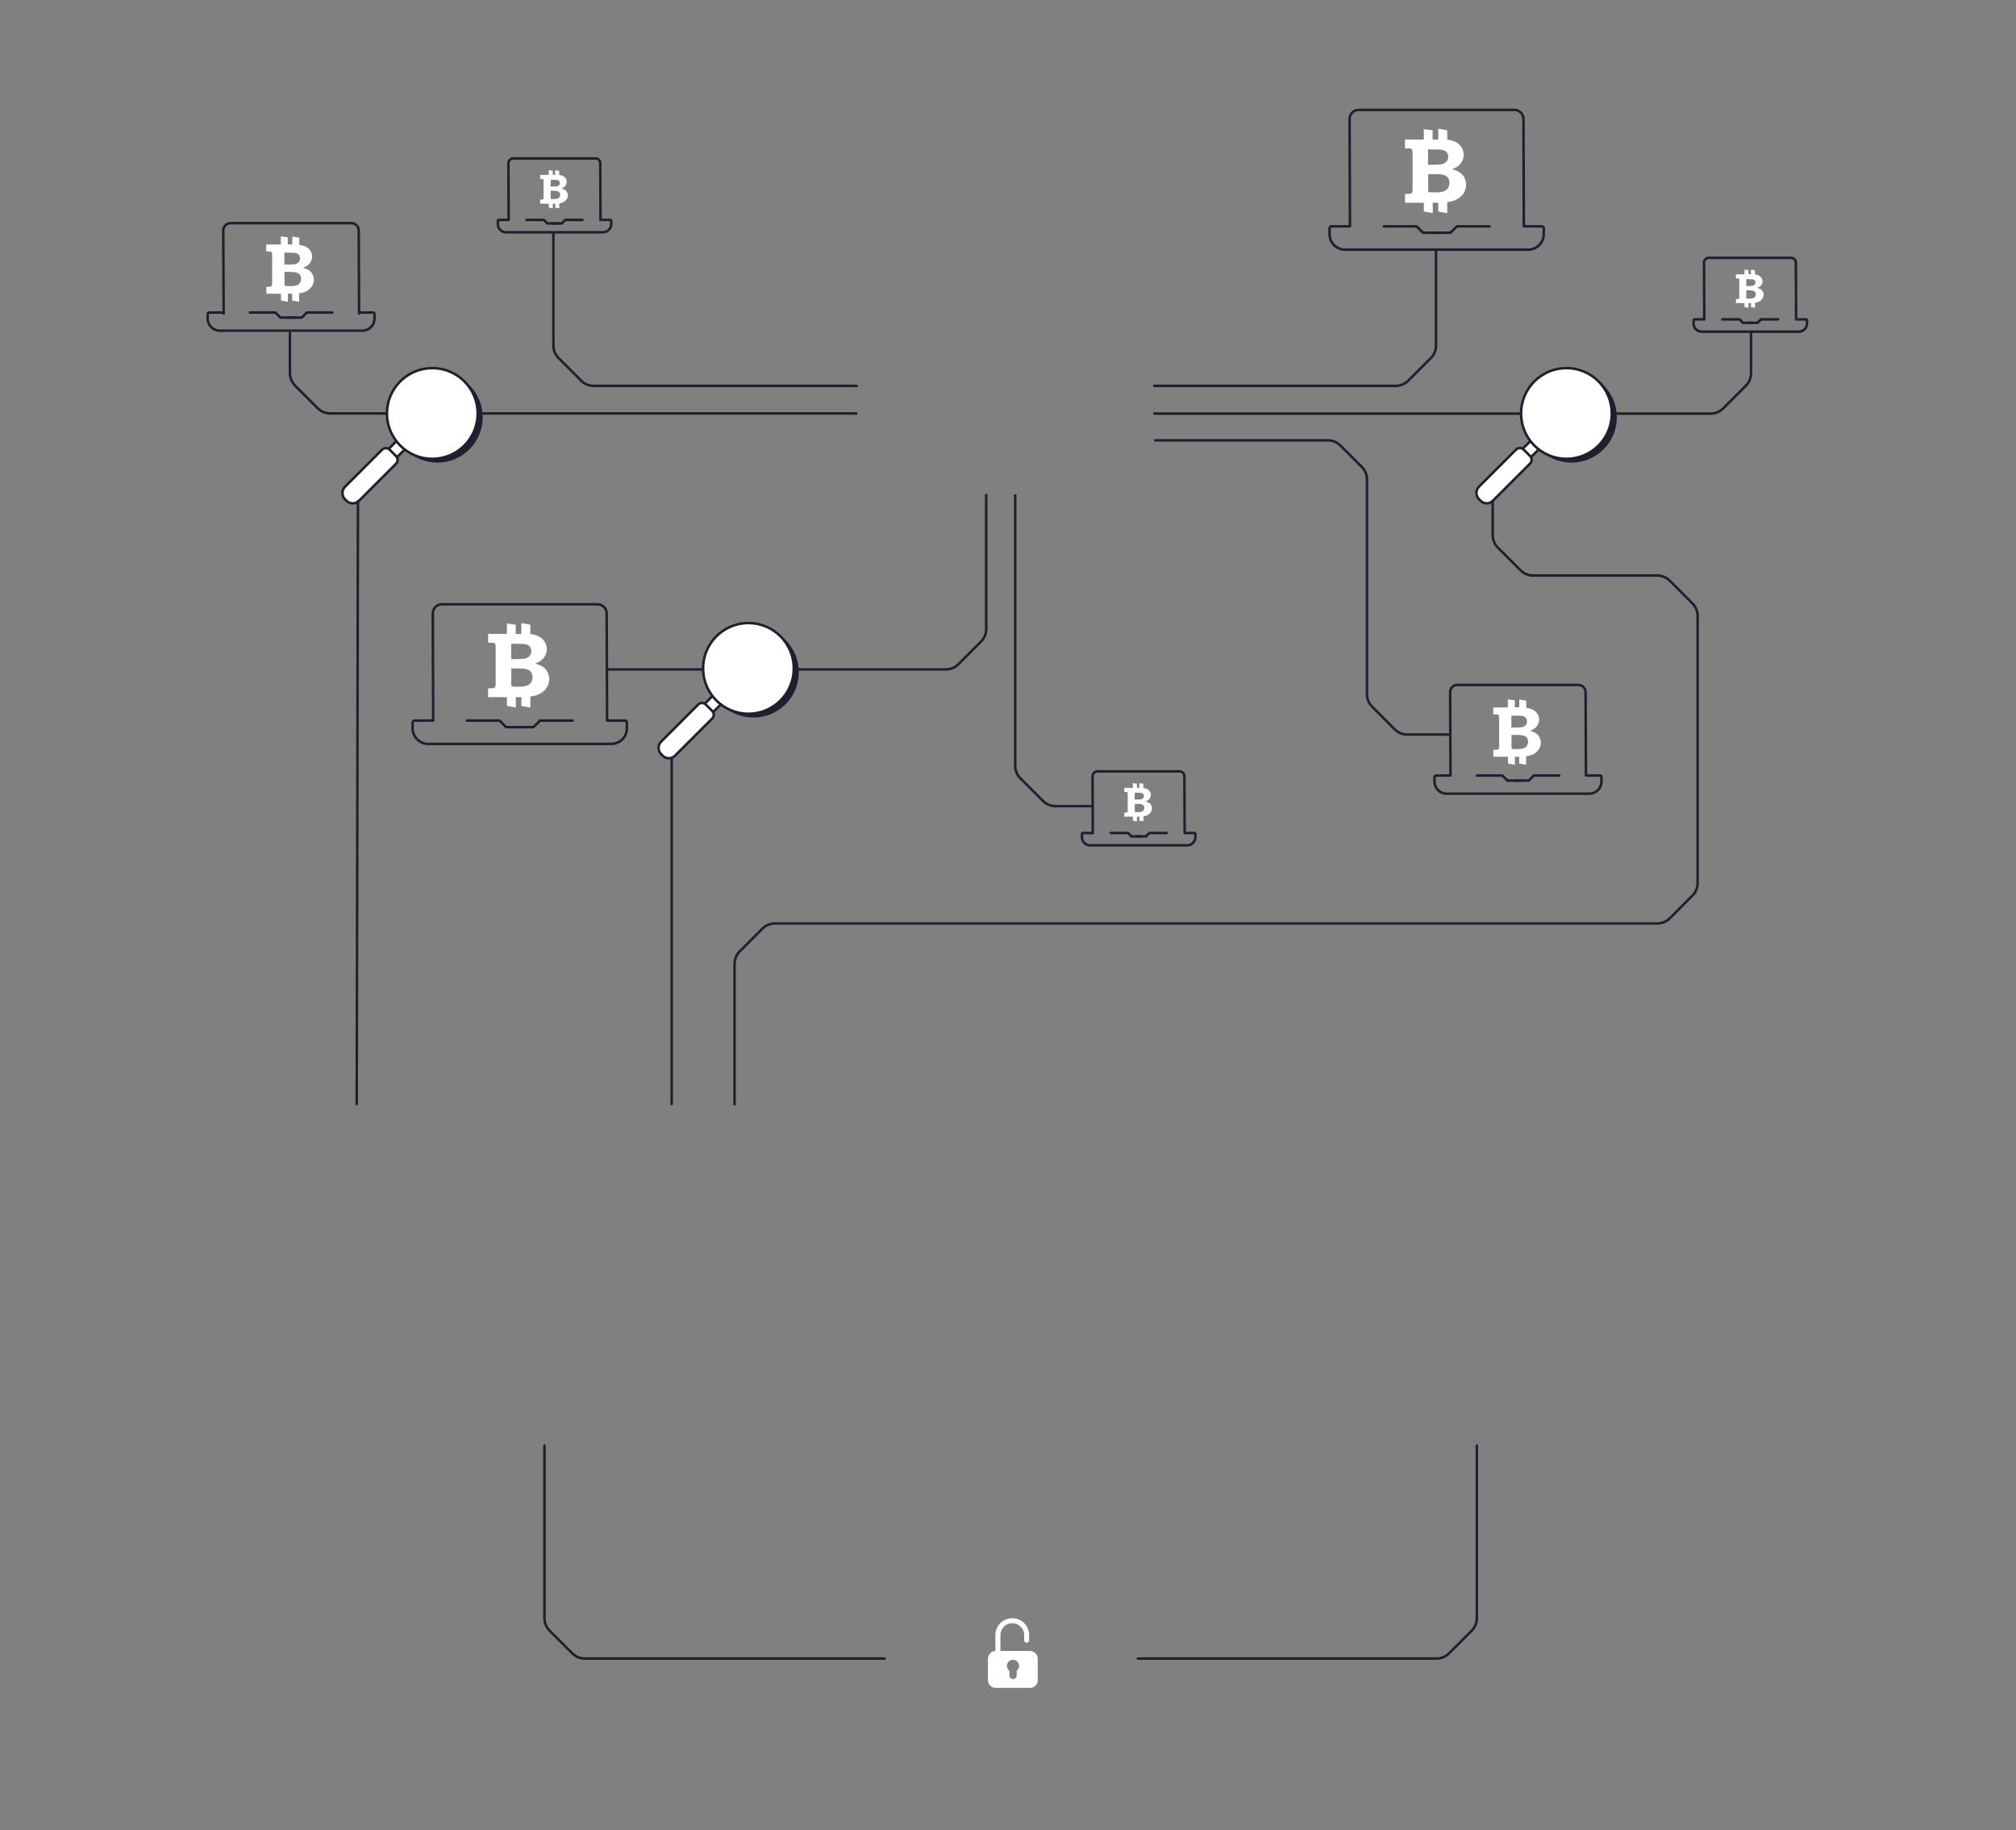 <?xml version="1.0" encoding="utf-8"?>
<!-- Generator: Adobe Illustrator 21.1.0, SVG Export Plug-In . SVG Version: 6.00 Build 0)  -->
<svg version="1.1" id="Ebene_1" xmlns="http://www.w3.org/2000/svg" xmlns:xlink="http://www.w3.org/1999/xlink" x="0px" y="0px"
	 viewBox="0 0 1600 1452.2" style="enable-background:new 0 0 1600 1452.2;" xml:space="preserve">
<rect x="0" y="0" width="1600" height="1452.2" fill="#808080" stroke="none"/>
<style type="text/css">
	.st0{fill:none;stroke:#1F1F2E;stroke-width:2;stroke-linecap:round;stroke-miterlimit:10;}
	.st1{fill:#FFFFFF;}
	.st2{fill:#FFFFFF;stroke:#1F1F2E;stroke-width:2;stroke-linecap:round;stroke-miterlimit:10;}
	.st3{fill:#1F1F2E;}
	.st4{fill:none;stroke:#FFFFFF;stroke-width:4;stroke-linecap:round;stroke-miterlimit:10;}
</style>
<g>
	<path class="st0" d="M177.5,248.9l-0.3-66.1c0-3.1,2.5-5.7,5.7-5.7H279c3.1,0,5.6,2.5,5.7,5.6l0.3,66.1"/>
	<path class="st0" d="M285.3,248H296c0.7,0,1.2,0.5,1.2,1.2v3.6c0,5.3-4.3,9.6-9.6,9.6H174.4c-5.3,0-9.6-4.3-9.6-9.6v-3.6
		c0-0.7,0.5-1.2,1.2-1.2h11.1"/>
	<g>
		<polyline class="st0" points="198.4,248 218.5,248 222.6,252 233.4,252 		"/>
		<polyline class="st0" points="263.7,248 243.5,248 239.5,252 228.6,252 		"/>
	</g>
	<g id="mmILlp.tif_26_">
		<g>
			<path class="st1" d="M232,187.7c0.1,0,0.3,0,0.4,0c0.1,0,0.1,0.1,0.2,0.1c1.5,0.2,3,0.5,4.5,0.7c0.4,0.1,0.4,0.2,0.4,0.5
				c0,1.6,0,3.2,0,4.9c0,0.4,0.1,0.5,0.5,0.5c2.1,0.3,4,0.8,5.8,2c4.2,2.8,5.2,8.2,2.3,12.2c-1.3,1.8-3,2.9-5.1,3.7
				c-0.2,0.1-0.3,0.1-0.6,0.2c0.7,0.2,1.4,0.4,2,0.6c3.2,1.1,5.4,3.1,6.3,6.3c0.2,0.6,0.3,1.2,0.4,1.8c0,0.6,0,1.2,0,1.7
				c0,0.1-0.1,0.1-0.1,0.2c-0.3,2.6-1.5,4.6-3.4,6.3c-2.2,2-4.8,2.9-7.6,3.2c-0.5,0.1-0.6,0.2-0.6,0.7c0,2,0,4.1,0,6.1
				c-0.1,0-0.3,0-0.4,0c-0.7-0.1-1.4-0.3-2.1-0.4c-1-0.2-2-0.3-3-0.5c0-1.9,0-3.7,0-5.4c-1.2,0-2.3,0-3.4,0c0,2.1,0,4.3,0,6.4
				c-0.1,0-0.3,0-0.4,0l-0.1-0.1c-1.5-0.3-3-0.6-4.5-0.8c-0.4-0.1-0.5-0.2-0.5-0.6c0-1.4,0-2.9,0-4.3c0-0.2,0-0.4,0-0.6
				c-3.9,0-7.8,0-11.6,0c0-1.8,0-3.7,0-5.5c1,0,2,0,3-0.1s1.5-0.7,1.5-1.6c0-0.7,0.1-1.4,0.1-2.1c0-6.8,0-13.6,0-20.4
				c0-0.7,0-1.5-0.1-2.2c0-0.9-0.6-1.5-1.5-1.6c-1-0.1-2.1-0.1-3.1-0.1c0-1.8,0-3.7,0-5.5c3.9,0,7.7,0,11.6,0c0-0.3,0-0.5,0-0.7
				c0-1.9,0-3.8,0-5.7c0.2,0,0.3,0,0.5,0c0.1,0,0.1,0.1,0.2,0.1c1.4,0.2,2.9,0.4,4.3,0.5c0.4,0,0.5,0.2,0.5,0.5c0,1.6,0,3.1,0,4.7
				c0,0.2,0,0.4,0,0.5c1.2,0,2.3,0,3.5,0C232,191.9,232,189.8,232,187.7z M225.8,215.8c0,3.4,0,6.8,0,10.2c0,0.5,0.3,0.8,0.9,0.9
				c2.4,0.2,4.8,0.2,7.2-0.1c3.3-0.5,5.2-2.8,5-6.1c-0.1-2.2-1.4-3.8-3.6-4.4c-1-0.3-2.1-0.4-3.2-0.5
				C230,215.7,227.9,215.8,225.8,215.8z M225.7,210c2.5-0.1,4.9-0.1,7.4-0.2c1.1-0.1,2.3-0.4,3.2-1.1c1.5-1.1,2-2.5,1.8-4.3
				s-1.3-3-3-3.5c-0.6-0.2-1.2-0.3-1.8-0.3c-2.4-0.1-4.8-0.1-7.2-0.1c-0.1,0-0.3,0-0.4,0C225.7,203.7,225.7,206.8,225.7,210z"/>
		</g>
	</g>
	<path class="st0" d="M867.3,660.9l-0.2-44.9c0-2.1,1.7-3.9,3.8-3.9h65.3c2.1,0,3.8,1.7,3.8,3.8l0.2,45"/>
	<path class="st0" d="M940.6,661h7.3c0.4,0,0.8,0.4,0.8,0.8v2.5c0,3.6-2.9,6.5-6.5,6.5h-77c-3.6,0-6.5-2.9-6.5-6.5v-2.5
		c0-0.4,0.4-0.8,0.8-0.8h7.5"/>
	<g>
		<polyline class="st0" points="881.5,661 895.2,661 898,663.7 905.3,663.7 		"/>
		<polyline class="st0" points="925.9,661 912.2,661 909.5,663.7 902.1,663.7 		"/>
	</g>
	<g id="mmILlp.tif_25_">
		<g>
			<path class="st1" d="M904.2,621.5c0.1,0,0.2,0,0.2,0h0.1c0.9,0.1,1.7,0.3,2.6,0.4c0.2,0,0.3,0.1,0.3,0.3c0,0.9,0,1.9,0,2.8
				c0,0.2,0.1,0.3,0.3,0.3c1.2,0.1,2.3,0.5,3.4,1.2c2.4,1.6,3,4.8,1.4,7.1c-0.7,1-1.8,1.7-3,2.2c-0.1,0-0.2,0.1-0.3,0.1
				c0.4,0.1,0.8,0.2,1.2,0.4c1.8,0.6,3.1,1.8,3.7,3.7c0.1,0.3,0.1,0.7,0.2,1c0,0.3,0,0.7,0,1c0,0,0,0.1-0.1,0.1
				c-0.2,1.5-0.9,2.7-2,3.7c-1.3,1.1-2.8,1.7-4.4,1.9c-0.3,0-0.3,0.1-0.3,0.4c0,1.2,0,2.4,0,3.6c-0.1,0-0.2,0-0.2,0
				c-0.4-0.1-0.8-0.2-1.2-0.2c-0.6-0.1-1.2-0.2-1.8-0.3c0-1.1,0-2.1,0-3.2c-0.7,0-1.3,0-2,0c0,1.3,0,2.5,0,3.7c-0.1,0-0.2,0-0.2,0
				s0,0-0.1,0c-0.9-0.2-1.7-0.3-2.6-0.5c-0.2,0-0.3-0.1-0.3-0.4c0-0.8,0-1.7,0-2.5c0-0.1,0-0.2,0-0.3c-2.3,0-4.5,0-6.8,0
				c0-1.1,0-2.1,0-3.2c0.6,0,1.2,0,1.8-0.1s0.9-0.4,0.9-0.9c0-0.4,0-0.8,0-1.2c0-4,0-7.9,0-11.9c0-0.4,0-0.9,0-1.3
				c0-0.5-0.3-0.9-0.9-0.9c-0.6-0.1-1.2,0-1.8-0.1c0-1.1,0-2.1,0-3.2c2.3,0,4.5,0,6.8,0c0-0.2,0-0.3,0-0.4c0-1.1,0-2.2,0-3.3
				c0.1,0,0.2,0,0.3,0h0.1c0.8,0.1,1.7,0.2,2.5,0.3c0.2,0,0.3,0.1,0.3,0.3c0,0.9,0,1.8,0,2.7c0,0.1,0,0.2,0,0.3c0.7,0,1.4,0,2,0
				C904.2,624,904.2,622.8,904.2,621.5z M900.6,637.9c0,2,0,4,0,6c0,0.3,0.2,0.5,0.5,0.5c1.4,0.1,2.8,0.1,4.2-0.1
				c1.9-0.3,3-1.7,2.9-3.5c-0.1-1.3-0.8-2.2-2.1-2.6c-0.6-0.2-1.2-0.2-1.9-0.3C903.1,637.9,901.8,637.9,900.6,637.9z M900.5,634.5
				c1.5,0,2.9-0.1,4.3-0.1c0.7,0,1.3-0.2,1.9-0.6c0.9-0.6,1.2-1.5,1.1-2.5c-0.1-1.1-0.7-1.7-1.7-2c-0.3-0.1-0.7-0.2-1.1-0.2
				c-1.4,0-2.8-0.1-4.2-0.1c-0.1,0-0.1,0-0.2,0C900.5,630.8,900.5,632.6,900.5,634.5z"/>
		</g>
	</g>
	<path class="st0" d="M1071.4,179.4l-0.3-84.9c0-4,3.2-7.3,7.3-7.3h123.4c4,0,7.2,3.2,7.3,7.2l0.3,84.9"/>
	<path class="st0" d="M1209.9,179.6h13.8c0.8,0,1.5,0.7,1.5,1.5v4.7c0,6.8-5.5,12.3-12.3,12.3h-145.4c-6.8,0-12.3-5.5-12.3-12.3
		v-4.7c0-0.8,0.7-1.5,1.5-1.5h14.3"/>
	<g>
		<polyline class="st0" points="1098.3,179.6 1124.2,179.6 1129.4,184.7 1143.3,184.7 		"/>
		<polyline class="st0" points="1182.2,179.6 1156.3,179.6 1151.1,184.7 1137.2,184.7 		"/>
	</g>
	<g id="mmILlp.tif_24_">
		<g>
			<path class="st1" d="M1141.5,102.2c0.2,0,0.3,0,0.5,0c0.1,0,0.2,0.1,0.2,0.1c1.9,0.3,3.8,0.6,5.8,0.9c0.5,0.1,0.6,0.2,0.6,0.7
				c0,2.1,0,4.2,0,6.3c0,0.5,0.2,0.6,0.6,0.7c2.7,0.3,5.2,1.1,7.4,2.6c5.3,3.6,6.7,10.5,3,15.7c-1.6,2.3-3.9,3.8-6.5,4.8
				c-0.2,0.1-0.4,0.2-0.7,0.3c1,0.3,1.8,0.5,2.6,0.8c4,1.4,6.9,3.9,8.1,8.1c0.2,0.7,0.3,1.5,0.5,2.3c0,0.7,0,1.5,0,2.2
				c0,0.1-0.1,0.2-0.1,0.3c-0.4,3.3-1.9,6-4.3,8.1c-2.8,2.5-6.1,3.7-9.8,4.2c-0.6,0.1-0.8,0.3-0.8,0.9c0,2.6,0,5.3,0,7.9
				c-0.2,0-0.3,0-0.5,0c-0.9-0.2-1.8-0.4-2.7-0.5c-1.3-0.2-2.5-0.4-3.9-0.7c0-2.4,0-4.7,0-7c-1.5,0-3,0-4.4,0c0,2.8,0,5.5,0,8.2
				c-0.2,0-0.3,0-0.5,0c-0.1,0-0.1-0.1-0.2-0.1c-1.9-0.4-3.8-0.7-5.7-1.1c-0.5-0.1-0.7-0.3-0.7-0.8c0-1.8,0-3.7,0-5.5
				c0-0.2,0-0.5,0-0.7c-5,0-10,0-14.9,0c0-2.3,0-4.7,0-7c1.3,0,2.6,0,3.9-0.1s1.9-0.8,2-2.1c0.1-0.9,0.1-1.8,0.1-2.7
				c0-8.7,0-17.5,0-26.2c0-1,0-1.9-0.1-2.9c-0.1-1.2-0.7-2-1.9-2.1c-1.3-0.1-2.6-0.1-4-0.1c0-2.3,0-4.7,0-7c5,0,9.9,0,14.9,0
				c0-0.4,0-0.6,0-0.9c0-2.4,0-4.9,0-7.3c0.2,0,0.4,0,0.7,0c0.1,0,0.1,0.1,0.2,0.1c1.8,0.2,3.7,0.5,5.5,0.7c0.5,0,0.6,0.2,0.6,0.7
				c0,2,0,4,0,6.1c0,0.2,0,0.5,0,0.7c1.5,0,3,0,4.4,0C1141.5,107.6,1141.5,104.9,1141.5,102.2z M1133.5,138.2c0,4.4,0,8.8,0,13.2
				c0,0.7,0.4,1.1,1.1,1.1c3.1,0.2,6.2,0.3,9.3-0.2c4.3-0.6,6.7-3.6,6.4-7.8c-0.2-2.9-1.7-4.9-4.6-5.7c-1.3-0.4-2.7-0.5-4.1-0.6
				C1138.9,138.2,1136.2,138.2,1133.5,138.2z M1133.4,130.8c3.2-0.1,6.4-0.1,9.5-0.3c1.5-0.1,2.9-0.5,4.1-1.4
				c1.9-1.4,2.6-3.3,2.3-5.5c-0.3-2.3-1.6-3.8-3.8-4.5c-0.8-0.2-1.6-0.4-2.4-0.4c-3.1-0.1-6.2-0.1-9.2-0.2c-0.2,0-0.3,0-0.5,0.1
				C1133.4,122.7,1133.4,126.7,1133.4,130.8z"/>
		</g>
	</g>
	<path class="st0" d="M1151.2,615.3l-0.3-66.1c0-3.1,2.5-5.7,5.7-5.7h96.1c3.1,0,5.6,2.5,5.7,5.6l0.3,66.1"/>
	<path class="st0" d="M1259.1,615.4h10.7c0.7,0,1.2,0.5,1.2,1.2v3.6c0,5.3-4.3,9.6-9.6,9.6h-113.3c-5.3,0-9.6-4.3-9.6-9.6v-3.6
		c0-0.7,0.5-1.2,1.2-1.2h11.1"/>
	<g>
		<polyline class="st0" points="1172.2,615.4 1192.3,615.4 1196.4,619.4 1207.2,619.4 		"/>
		<polyline class="st0" points="1237.5,615.4 1217.3,615.4 1213.3,619.4 1202.4,619.4 		"/>
	</g>
	<g id="mmILlp.tif_23_">
		<g>
			<path class="st1" d="M1205.8,555.1c0.1,0,0.3,0,0.4,0s0.1,0.1,0.2,0.1c1.5,0.2,3,0.5,4.5,0.7c0.4,0.1,0.4,0.2,0.4,0.5
				c0,1.6,0,3.2,0,4.9c0,0.4,0.1,0.5,0.5,0.5c2.1,0.3,4,0.8,5.8,2c4.2,2.8,5.2,8.2,2.3,12.2c-1.3,1.8-3,2.9-5.1,3.7
				c-0.2,0.1-0.3,0.1-0.6,0.2c0.7,0.2,1.4,0.4,2,0.6c3.2,1.1,5.4,3.1,6.3,6.3c0.2,0.6,0.3,1.2,0.4,1.8c0,0.6,0,1.2,0,1.7
				c0,0.1-0.1,0.1-0.1,0.2c-0.3,2.6-1.5,4.6-3.4,6.3c-2.2,2-4.8,2.9-7.6,3.2c-0.5,0.1-0.6,0.2-0.6,0.7c0,2,0,4.1,0,6.1
				c-0.1,0-0.3,0-0.4,0c-0.7-0.1-1.4-0.3-2.1-0.4c-1-0.2-2-0.3-3-0.5c0-1.9,0-3.7,0-5.4c-1.2,0-2.3,0-3.4,0c0,2.1,0,4.3,0,6.4
				c-0.1,0-0.3,0-0.4,0l-0.1-0.1c-1.5-0.3-3-0.6-4.5-0.8c-0.4-0.1-0.5-0.2-0.5-0.6c0-1.4,0-2.9,0-4.3c0-0.2,0-0.4,0-0.6
				c-3.9,0-7.8,0-11.6,0c0-1.8,0-3.7,0-5.5c1,0,2,0,3-0.1s1.5-0.7,1.5-1.6c0-0.7,0.1-1.4,0.1-2.1c0-6.8,0-13.6,0-20.4
				c0-0.7,0-1.5-0.1-2.2c0-0.9-0.6-1.5-1.5-1.6c-1-0.1-2.1-0.1-3.1-0.1c0-1.8,0-3.7,0-5.5c3.9,0,7.7,0,11.6,0c0-0.3,0-0.5,0-0.7
				c0-1.9,0-3.8,0-5.7c0.2,0,0.3,0,0.5,0c0.1,0,0.1,0.1,0.2,0.1c1.4,0.2,2.9,0.4,4.3,0.5c0.4,0,0.5,0.2,0.5,0.5c0,1.6,0,3.1,0,4.7
				c0,0.2,0,0.4,0,0.5c1.2,0,2.3,0,3.5,0C1205.8,559.3,1205.8,557.2,1205.8,555.1z M1199.6,583.2c0,3.4,0,6.8,0,10.2
				c0,0.5,0.3,0.8,0.9,0.9c2.4,0.2,4.8,0.2,7.2-0.1c3.3-0.5,5.2-2.8,5-6.1c-0.1-2.2-1.4-3.8-3.6-4.4c-1-0.3-2.1-0.4-3.2-0.5
				C1203.8,583.1,1201.7,583.2,1199.6,583.2z M1199.5,577.4c2.5-0.1,4.9-0.1,7.4-0.2c1.1-0.1,2.3-0.4,3.2-1.1c1.5-1.1,2-2.5,1.8-4.3
				s-1.3-3-3-3.5c-0.6-0.2-1.2-0.3-1.8-0.3c-2.4-0.1-4.8-0.1-7.2-0.1c-0.1,0-0.3,0-0.4,0C1199.5,571.1,1199.5,574.2,1199.5,577.4z"
				/>
		</g>
	</g>
	<path class="st0" d="M1352.6,253.4l-0.2-44.9c0-2.1,1.7-3.9,3.8-3.9h65.3c2.1,0,3.8,1.7,3.8,3.8l0.2,45"/>
	<path class="st0" d="M1426,253.4h7.3c0.4,0,0.8,0.4,0.8,0.8v2.5c0,3.6-2.9,6.5-6.5,6.5h-77c-3.6,0-6.5-2.9-6.5-6.5v-2.5
		c0-0.4,0.4-0.8,0.8-0.8h7.5"/>
	<g>
		<polyline class="st0" points="1366.9,253.4 1380.6,253.4 1383.3,256.2 1390.7,256.2 		"/>
		<polyline class="st0" points="1411.3,253.4 1397.6,253.4 1394.8,256.2 1387.4,256.2 		"/>
	</g>
	<g id="mmILlp.tif_22_">
		<g>
			<path class="st1" d="M1389.6,214c0.1,0,0.2,0,0.2,0h0.1c0.9,0.1,1.7,0.3,2.6,0.4c0.2,0,0.3,0.1,0.3,0.3c0,0.9,0,1.9,0,2.8
				c0,0.2,0.1,0.3,0.3,0.3c1.2,0.1,2.3,0.5,3.4,1.2c2.4,1.6,3,4.8,1.4,7.1c-0.7,1-1.8,1.7-3,2.2c-0.1,0-0.2,0.1-0.3,0.1
				c0.4,0.1,0.8,0.2,1.2,0.4c1.8,0.6,3.1,1.8,3.7,3.7c0.1,0.3,0.1,0.7,0.2,1c0,0.3,0,0.7,0,1c0,0,0,0.1-0.1,0.1
				c-0.2,1.5-0.9,2.7-2,3.7c-1.3,1.1-2.8,1.7-4.4,1.9c-0.3,0-0.3,0.1-0.3,0.4c0,1.2,0,2.4,0,3.6c-0.1,0-0.2,0-0.2,0
				c-0.4-0.1-0.8-0.2-1.2-0.2c-0.6-0.1-1.2-0.2-1.8-0.3c0-1.1,0-2.1,0-3.2c-0.7,0-1.3,0-2,0c0,1.3,0,2.5,0,3.7c-0.1,0-0.2,0-0.2,0
				s0,0-0.1,0c-0.9-0.2-1.7-0.3-2.6-0.5c-0.2,0-0.3-0.1-0.3-0.4c0-0.8,0-1.7,0-2.5c0-0.1,0-0.2,0-0.3c-2.3,0-4.5,0-6.8,0
				c0-1.1,0-2.1,0-3.2c0.6,0,1.2,0,1.8-0.1c0.6-0.1,0.9-0.4,0.9-0.9c0-0.4,0-0.8,0-1.2c0-4,0-7.9,0-11.9c0-0.4,0-0.9,0-1.3
				c0-0.5-0.3-0.9-0.9-0.9c-0.6-0.1-1.2,0-1.8-0.1c0-1.1,0-2.1,0-3.2c2.3,0,4.5,0,6.8,0c0-0.2,0-0.3,0-0.4c0-1.1,0-2.2,0-3.3
				c0.1,0,0.2,0,0.3,0h0.1c0.8,0.1,1.7,0.2,2.5,0.3c0.2,0,0.3,0.1,0.3,0.3c0,0.9,0,1.8,0,2.7c0,0.1,0,0.2,0,0.3c0.7,0,1.4,0,2,0
				C1389.6,216.5,1389.6,215.2,1389.6,214z M1385.9,230.4c0,2,0,4,0,6c0,0.3,0.2,0.5,0.5,0.5c1.4,0.1,2.8,0.1,4.2-0.1
				c1.9-0.3,3-1.7,2.9-3.5c-0.1-1.3-0.8-2.2-2.1-2.6c-0.6-0.2-1.2-0.2-1.9-0.3C1388.4,230.3,1387.2,230.4,1385.9,230.4z M1385.9,227
				c1.5,0,2.9-0.1,4.3-0.1c0.7,0,1.3-0.2,1.9-0.6c0.9-0.6,1.2-1.5,1.1-2.5c-0.1-1.1-0.7-1.7-1.7-2c-0.3-0.1-0.7-0.2-1.1-0.2
				c-1.4,0-2.8-0.1-4.2-0.1c-0.1,0-0.1,0-0.2,0C1385.9,223.3,1385.9,225.1,1385.9,227z"/>
		</g>
	</g>
	<path class="st0" d="M343.8,571.7l-0.3-84.9c0-4,3.2-7.3,7.3-7.3h123.4c4,0,7.2,3.2,7.3,7.2l0.3,84.9"/>
	<path class="st0" d="M482.3,571.8H496c0.8,0,1.5,0.7,1.5,1.5v4.7c0,6.8-5.5,12.3-12.3,12.3H339.8c-6.8,0-12.3-5.5-12.3-12.3v-4.7
		c0-0.8,0.7-1.5,1.5-1.5h14.3"/>
	<g>
		<polyline class="st0" points="370.6,571.8 396.5,571.8 401.7,577 415.6,577 		"/>
		<polyline class="st0" points="454.5,571.8 428.6,571.8 423.4,577 409.5,577 		"/>
	</g>
	<g id="mmILlp.tif_21_">
		<g>
			<path class="st1" d="M413.8,494.5c0.2,0,0.3,0,0.5,0c0.1,0,0.2,0.1,0.2,0.1c1.9,0.3,3.8,0.6,5.8,0.9c0.5,0.1,0.6,0.2,0.6,0.7
				c0,2.1,0,4.2,0,6.3c0,0.5,0.2,0.6,0.6,0.7c2.7,0.3,5.2,1.1,7.4,2.6c5.3,3.6,6.7,10.5,3,15.7c-1.6,2.3-3.9,3.8-6.5,4.8
				c-0.2,0.1-0.4,0.2-0.7,0.3c1,0.3,1.8,0.5,2.6,0.8c4,1.4,6.9,3.9,8.1,8.1c0.2,0.7,0.3,1.5,0.5,2.3c0,0.7,0,1.5,0,2.2
				c0,0.1-0.1,0.2-0.1,0.3c-0.4,3.3-1.9,6-4.3,8.1c-2.8,2.5-6.1,3.7-9.8,4.2c-0.6,0.1-0.8,0.3-0.8,0.9c0,2.6,0,5.3,0,7.9
				c-0.2,0-0.3,0-0.5,0c-0.9-0.2-1.8-0.4-2.7-0.5c-1.3-0.2-2.5-0.4-3.9-0.7c0-2.4,0-4.7,0-7c-1.5,0-3,0-4.4,0c0,2.8,0,5.5,0,8.2
				c-0.2,0-0.3,0-0.5,0c-0.1,0-0.1-0.1-0.2-0.1c-1.9-0.4-3.8-0.7-5.7-1.1c-0.5-0.1-0.7-0.3-0.7-0.8c0-1.8,0-3.7,0-5.5
				c0-0.2,0-0.5,0-0.7c-5,0-10,0-14.9,0c0-2.3,0-4.7,0-7c1.3,0,2.6,0,3.9-0.1s1.9-0.8,2-2.1c0.1-0.9,0.1-1.8,0.1-2.7
				c0-8.7,0-17.5,0-26.2c0-1,0-1.9-0.1-2.9c-0.1-1.2-0.7-2-1.9-2.1c-1.3-0.1-2.6-0.1-4-0.1c0-2.3,0-4.7,0-7c5,0,9.9,0,14.9,0
				c0-0.4,0-0.6,0-0.9c0-2.4,0-4.9,0-7.3c0.2,0,0.4,0,0.7,0c0.1,0,0.1,0.1,0.2,0.1c1.8,0.2,3.7,0.5,5.5,0.7c0.5,0,0.6,0.2,0.6,0.7
				c0,2,0,4,0,6.1c0,0.2,0,0.5,0,0.7c1.5,0,3,0,4.4,0C413.8,499.9,413.8,497.2,413.8,494.5z M405.8,530.5c0,4.4,0,8.8,0,13.2
				c0,0.7,0.4,1.1,1.1,1.1c3.1,0.2,6.2,0.3,9.3-0.2c4.3-0.6,6.7-3.6,6.4-7.8c-0.2-2.9-1.7-4.9-4.6-5.7c-1.3-0.4-2.7-0.5-4.1-0.6
				C411.3,530.4,408.5,530.5,405.8,530.5z M405.7,523.1c3.2-0.1,6.4-0.1,9.5-0.3c1.5-0.1,2.9-0.5,4.1-1.4c1.9-1.4,2.6-3.3,2.3-5.5
				c-0.3-2.3-1.6-3.8-3.8-4.5c-0.8-0.2-1.6-0.4-2.4-0.4c-3.1-0.1-6.2-0.1-9.2-0.2c-0.2,0-0.3,0-0.5,0.1
				C405.7,515,405.7,518.9,405.7,523.1z"/>
		</g>
	</g>
	<path class="st0" d="M403.7,174.5l-0.2-44.9c0-2.1,1.7-3.9,3.8-3.9h65.3c2.1,0,3.8,1.7,3.8,3.8l0.2,45"/>
	<path class="st0" d="M477,174.5h7.3c0.4,0,0.8,0.4,0.8,0.8v2.5c0,3.6-2.9,6.5-6.5,6.5h-77c-3.6,0-6.5-2.9-6.5-6.5v-2.5
		c0-0.4,0.4-0.8,0.8-0.8h7.5"/>
	<g>
		<polyline class="st0" points="417.9,174.5 431.7,174.5 434.4,177.3 441.8,177.3 		"/>
		<polyline class="st0" points="462.3,174.5 448.6,174.5 445.9,177.3 438.5,177.3 		"/>
	</g>
	<g id="mmILlp.tif_20_">
		<g>
			<path class="st1" d="M440.6,135.1c0.1,0,0.2,0,0.2,0h0.1c0.9,0.1,1.7,0.3,2.6,0.4c0.2,0,0.3,0.1,0.3,0.3c0,0.9,0,1.9,0,2.8
				c0,0.2,0.1,0.3,0.3,0.3c1.2,0.1,2.3,0.5,3.4,1.2c2.4,1.6,3,4.8,1.4,7.1c-0.7,1-1.8,1.7-3,2.2c-0.1,0-0.2,0.1-0.3,0.1
				c0.4,0.1,0.8,0.2,1.2,0.4c1.8,0.6,3.1,1.8,3.7,3.7c0.1,0.3,0.1,0.7,0.2,1c0,0.3,0,0.7,0,1c0,0,0,0.1-0.1,0.1
				c-0.2,1.5-0.9,2.7-2,3.7c-1.3,1.1-2.8,1.7-4.4,1.9c-0.3,0-0.3,0.1-0.3,0.4c0,1.2,0,2.4,0,3.6c-0.1,0-0.2,0-0.2,0
				c-0.4-0.1-0.8-0.2-1.2-0.2c-0.6-0.1-1.2-0.2-1.8-0.3c0-1.1,0-2.1,0-3.2c-0.7,0-1.3,0-2,0c0,1.3,0,2.5,0,3.7c-0.1,0-0.2,0-0.2,0
				s0,0-0.1,0c-0.9-0.2-1.7-0.3-2.6-0.5c-0.2,0-0.3-0.1-0.3-0.4c0-0.8,0-1.7,0-2.5c0-0.1,0-0.2,0-0.3c-2.3,0-4.5,0-6.8,0
				c0-1.1,0-2.1,0-3.2c0.6,0,1.2,0,1.8-0.1c0.6-0.1,0.9-0.4,0.9-0.9c0-0.4,0-0.8,0-1.2c0-4,0-7.9,0-11.9c0-0.4,0-0.9,0-1.3
				c0-0.5-0.3-0.9-0.9-0.9c-0.6-0.1-1.2,0-1.8-0.1c0-1.1,0-2.1,0-3.2c2.3,0,4.5,0,6.8,0c0-0.2,0-0.3,0-0.4c0-1.1,0-2.2,0-3.3
				c0.1,0,0.2,0,0.3,0h0.1c0.8,0.1,1.7,0.2,2.5,0.3c0.2,0,0.3,0.1,0.3,0.3c0,0.9,0,1.8,0,2.7c0,0.1,0,0.2,0,0.3c0.7,0,1.4,0,2,0
				C440.6,137.6,440.6,136.3,440.6,135.1z M437,151.4c0,2,0,4,0,6c0,0.3,0.2,0.5,0.5,0.5c1.4,0.1,2.8,0.1,4.2-0.1
				c1.9-0.3,3-1.7,2.9-3.5c-0.1-1.3-0.8-2.2-2.1-2.6c-0.6-0.2-1.2-0.2-1.9-0.3C439.5,151.4,438.2,151.4,437,151.4z M437,148.1
				c1.5,0,2.9-0.1,4.3-0.1c0.7,0,1.3-0.2,1.9-0.6c0.9-0.6,1.2-1.5,1.1-2.5c-0.1-1.1-0.7-1.7-1.7-2c-0.3-0.1-0.7-0.2-1.1-0.2
				c-1.4,0-2.8-0.1-4.2-0.1c-0.1,0-0.1,0-0.2,0C437,144.4,437,146.2,437,148.1z"/>
		</g>
	</g>
	<path class="st0" d="M230.1,264.1v32c0,3.7,1.5,7.3,4.1,9.9l18,18c2.6,2.6,6.2,4.1,9.9,4.1h417.5"/>
	<path class="st0" d="M782.7,392.7v106.5c0,3.7-1.5,7.3-4.1,9.9l-18,18c-2.6,2.6-6.2,4.1-9.9,4.1H481.6"/>
	<path class="st0" d="M1150.9,582.9h-34c-3.7,0-7.3-1.5-9.9-4.1l-18-18c-2.6-2.6-4.1-6.2-4.1-9.9V380.4c0-3.7-1.5-7.3-4.1-9.9
		l-17-17c-2.6-2.6-6.2-4.1-9.9-4.1h-137"/>
	<path class="st0" d="M439.2,185.7v88.5c0,3.7,1.5,7.3,4.1,9.9l18,18c2.6,2.6,6.2,4.1,9.9,4.1h208.6"/>
	<path class="st0" d="M1139.7,198.7v75.5c0,3.7-1.5,7.3-4.1,9.9l-18,18c-2.6,2.6-6.2,4.1-9.9,4.1H916.2"/>
	<path class="st0" d="M1389.7,263.7v32.5c0,3.7-1.5,7.3-4.1,9.9l-18,18c-2.6,2.6-6.2,4.1-9.9,4.1H916.2"/>
	<path class="st0" d="M867.2,639.7h-29.5c-3.7,0-7.3-1.5-9.9-4.1l-18-18c-2.6-2.6-4.1-6.2-4.1-9.9V393.2"/>
	<g>
		<path class="st2" d="M314.9,349.8l-16.6,16.6c-1.8,1.8-1.8,4.8,0,6.6l0,0c1.8,1.8,4.8,1.8,6.6,0l16.6-16.6
			C318.8,354.7,316.6,352.4,314.9,349.8z"/>
		<circle class="st3" cx="347.1" cy="331.1" r="36"/>
		<circle class="st2" cx="343.1" cy="328.1" r="36"/>
		<path class="st2" d="M275,397.4l-1.2-1.2c-2.7-2.7-2.7-7.2,0-9.9l29.4-29.4c1.7-1.7,4.4-1.7,6.1,0l5,5c1.7,1.7,1.7,4.4,0,6.1
			l-29.4,29.4C282.2,400.1,277.7,400.1,275,397.4z"/>
	</g>
	<line class="st0" x1="284.1" y1="397.7" x2="283.1" y2="876.1"/>
	<g>
		<path class="st2" d="M565.8,552l-16.6,16.6c-1.8,1.8-1.8,4.8,0,6.6l0,0c1.8,1.8,4.8,1.8,6.6,0l16.6-16.6
			C569.7,557,567.4,554.7,565.8,552z"/>
		<circle class="st3" cx="598" cy="533.4" r="36"/>
		<circle class="st2" cx="594" cy="530.4" r="36"/>
		<path class="st2" d="M525.9,599.6l-1.2-1.2c-2.7-2.7-2.7-7.2,0-9.9l29.4-29.4c1.7-1.7,4.4-1.7,6.1,0l5,5c1.7,1.7,1.7,4.4,0,6.1
			l-29.4,29.4C533,602.4,528.6,602.4,525.9,599.6z"/>
	</g>
	<line class="st0" x1="533.1" y1="601.7" x2="533.1" y2="876.1"/>
	<g>
		<path class="st2" d="M1214.9,349.7l-16.6,16.6c-1.8,1.8-1.8,4.8,0,6.6l0,0c1.8,1.8,4.8,1.8,6.6,0l16.6-16.6
			C1218.9,354.7,1216.6,352.4,1214.9,349.7z"/>
		<circle class="st3" cx="1247.2" cy="331.1" r="36"/>
		<circle class="st2" cx="1243.2" cy="328.1" r="36"/>
		<path class="st2" d="M1175,397.3l-1.2-1.2c-2.7-2.7-2.7-7.2,0-9.9l29.4-29.4c1.7-1.7,4.4-1.7,6.1,0l5,5c1.7,1.7,1.7,4.4,0,6.1
			l-29.4,29.4C1182.2,400.1,1177.8,400.1,1175,397.3z"/>
	</g>
	<path class="st0" d="M1184.7,397.7v27c0,3.7,1.5,7.3,4.1,9.9l18,18c2.6,2.6,6.2,4.1,9.9,4.1h98.6c3.7,0,7.3,1.5,9.9,4.1l18,18
		c2.6,2.6,4.1,6.2,4.1,9.9v212.1c0,3.7-1.5,7.3-4.1,9.9l-18,18c-2.6,2.6-6.2,4.1-9.9,4.1H615c-3.7,0-7.3,1.5-9.9,4.1l-18,18
		c-2.6,2.6-4.1,6.2-4.1,9.9v111.5"/>
	<path class="st0" d="M432.1,1147.1v137c0,3.7,1.5,7.3,4.1,9.9l18,18c2.6,2.6,6.2,4.1,9.9,4.1h238.1"/>
	<path class="st0" d="M1172.1,1147.1v137c0,3.7-1.5,7.3-4.1,9.9l-18,18c-2.6,2.6-6.2,4.1-9.9,4.1h-237"/>
</g>
<g>
	<g id="I8PXG6_2_">
		<g>
			<path class="st4" d="M814.8,1301.5v-4c0-6.3-5.1-11.4-11.4-11.4s-11.4,5.1-11.4,11.4v14.9"/>
		</g>
	</g>
	<path class="st1" d="M817.5,1310.1h-27.3c-3.3,0-6.1,2.7-6.1,6.1v17.1c0,3.3,2.7,6.1,6.1,6.1h27.3c3.3,0,6.1-2.7,6.1-6.1v-17.1
		C823.6,1312.9,820.8,1310.1,817.5,1310.1z M807.4,1325.3c-0.3,0.3-0.5,0.6-0.5,1.1c0,1,0,2.1,0,3.1c0,1.6-1.3,2.9-2.9,2.9
		c-1.6,0-2.8-1.3-2.9-2.9c0-0.5,0-1.1,0-1.6c0-0.1,0-0.3,0-0.4c0.1-1-0.1-1.8-0.9-2.7c-1.7-1.9-1.3-4.9,0.6-6.6
		c2-1.7,4.9-1.5,6.7,0.5C809.3,1320.6,809.2,1323.5,807.4,1325.3z"/>
</g>
</svg>
